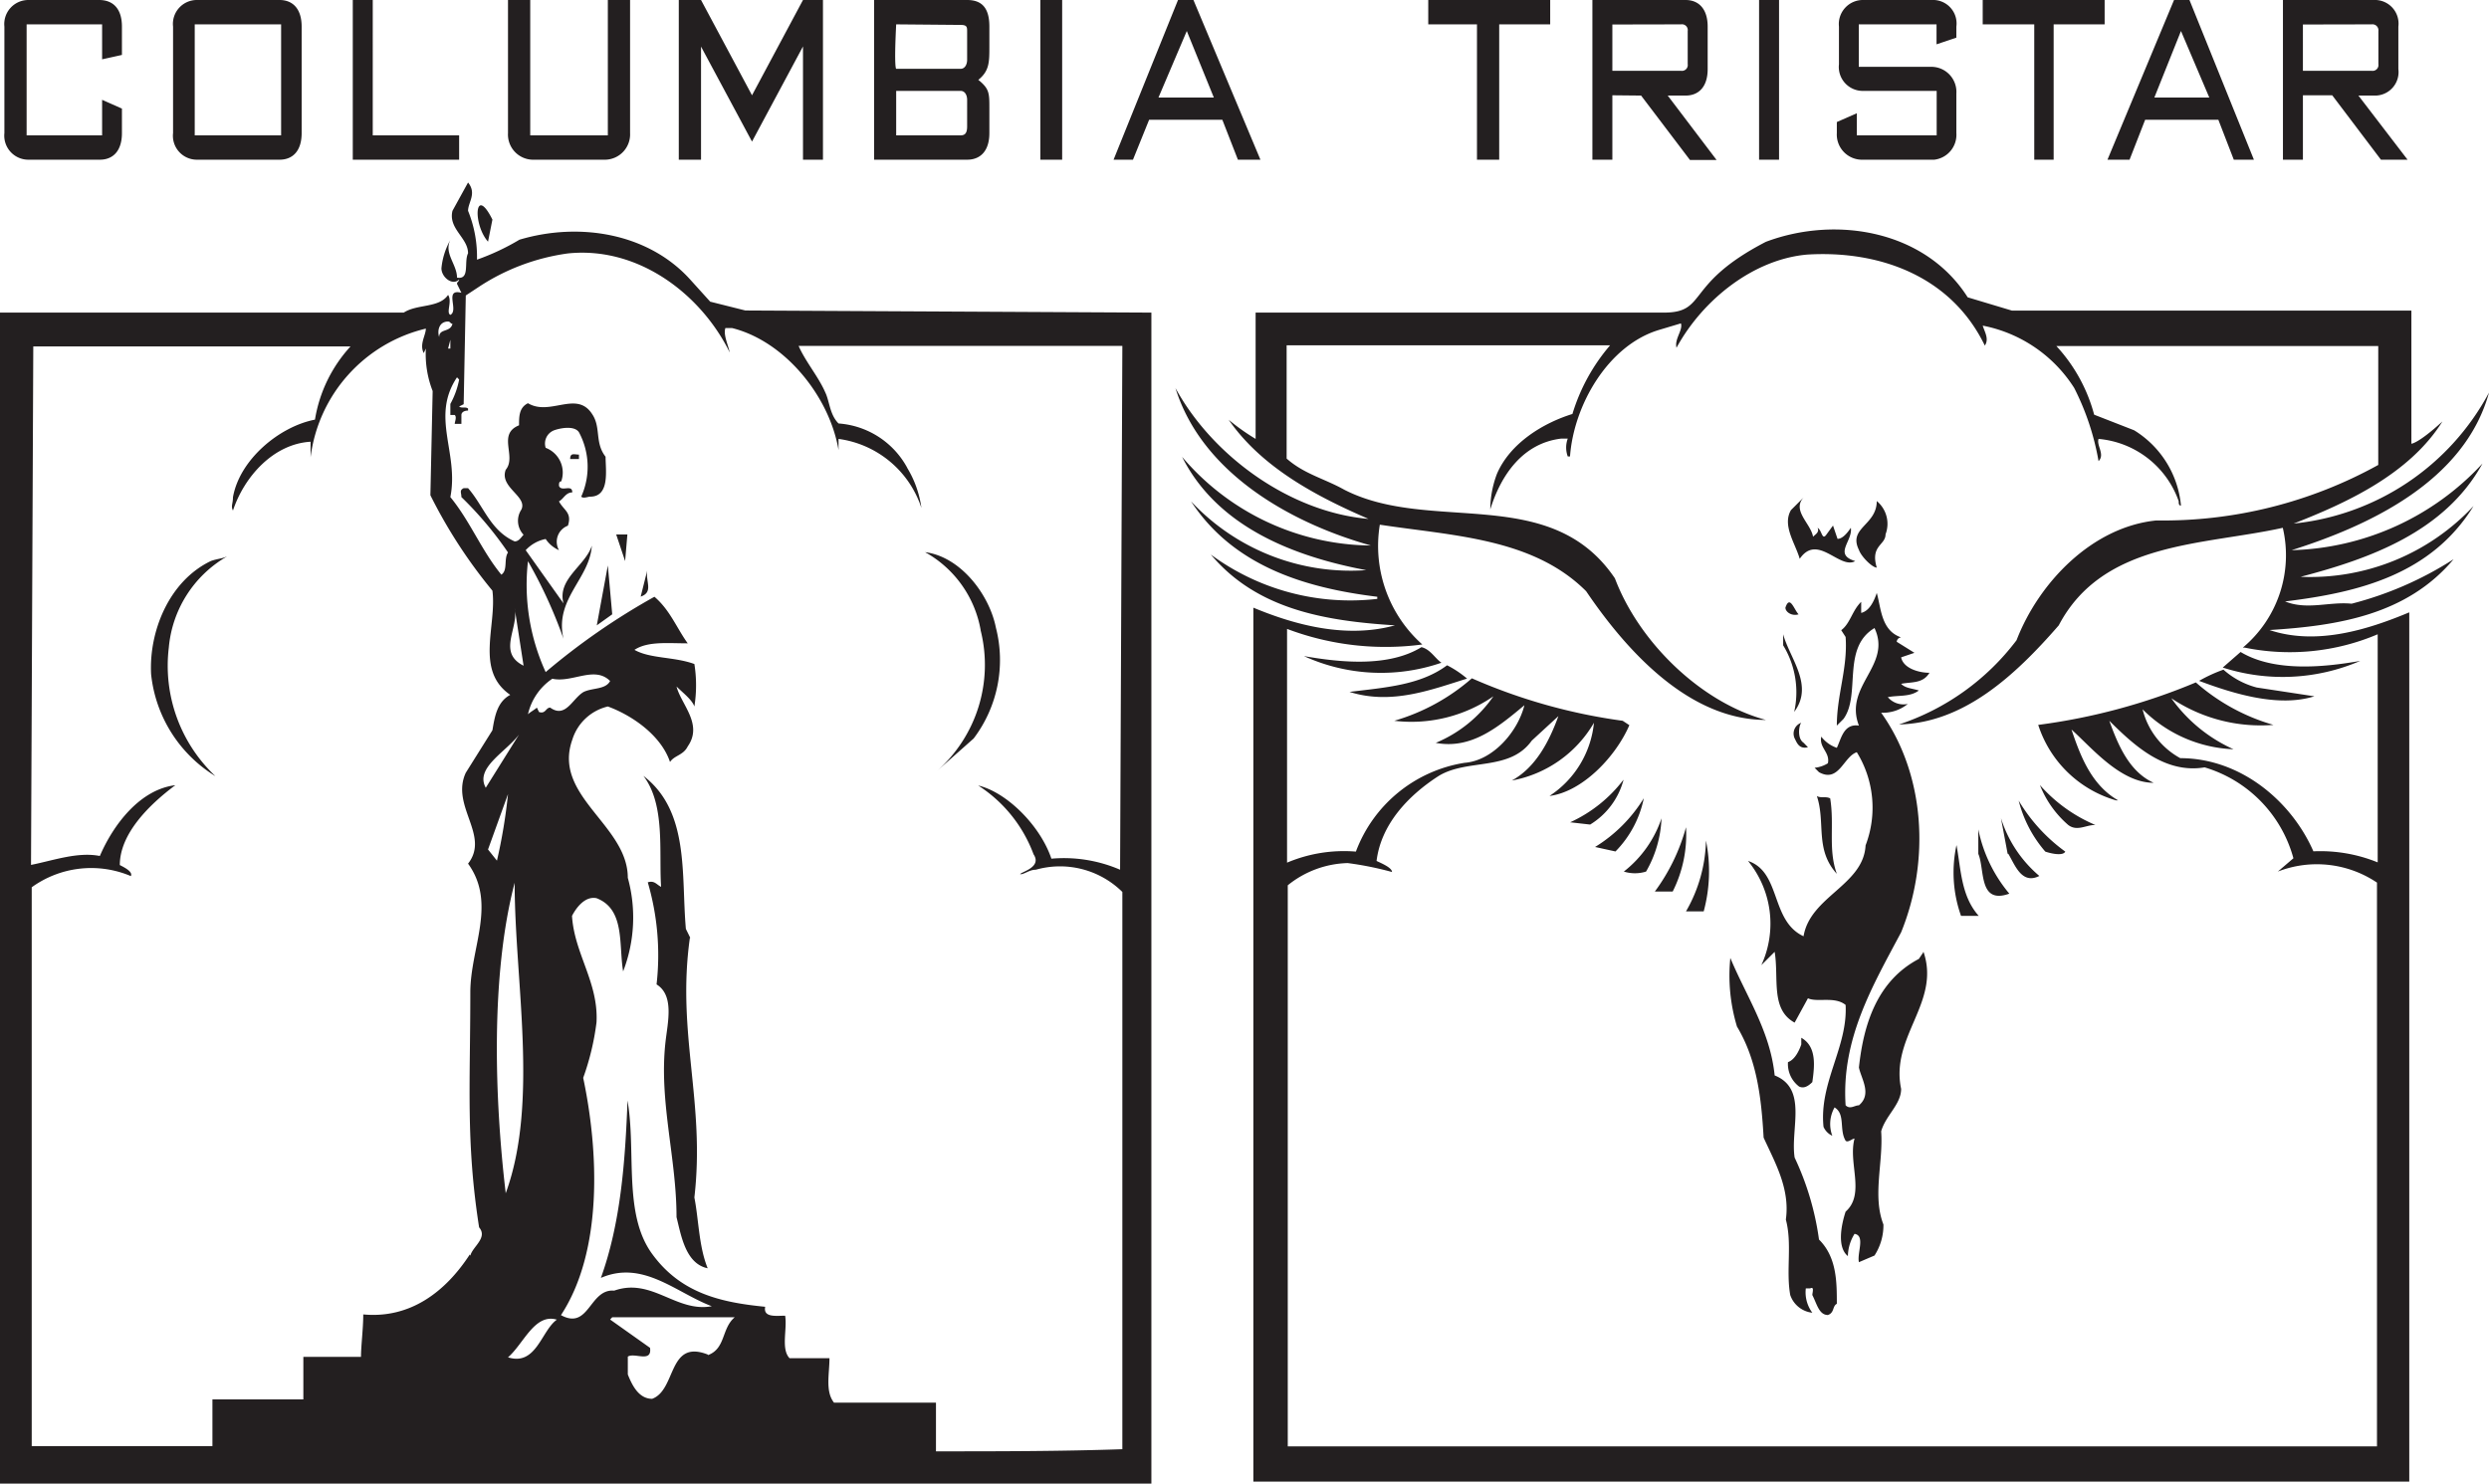 <svg id="Layer_1" data-name="Layer 1" xmlns="http://www.w3.org/2000/svg" viewBox="0 0 175.75 104.79"><defs><style>.cls-1{fill:#231f20;fill-rule:evenodd;}</style></defs><title>41986-Columbia_TriStar</title><path class="cls-1" d="M34.77,15.51l-.31,1.56c-1.1-1.25-.94-4.07.31-1.56ZM2,11.28A1.7,1.7,0,0,1,.31,9.4V1.88A1.7,1.7,0,0,1,2,0h5C8,0,8.61.63,8.61,1.88v2l-1.4.31V1.72H1.88V9.56H7.21V7.05l1.4.62V9.4c0,1.25-.62,1.88-1.56,1.88Zm11.9,0A1.69,1.69,0,0,1,12.22,9.4V1.88A1.69,1.69,0,0,1,13.94,0h5.8c.94,0,1.56.63,1.56,1.88V9.4c0,1.25-.62,1.88-1.56,1.88Zm-.15-9.56V9.56h6.1V1.72ZM32.42,9.56v1.72H24.91V0h1.41V9.56Zm5.17,1.72A1.78,1.78,0,0,1,35.87,9.4V0h1.57V9.56h5.48V0h1.57V9.4a1.79,1.79,0,0,1-1.73,1.88Zm11.91-8v8H47.93V0H49.5l3.6,6.73L56.7,0h1.41V11.28H56.7v-8L53.1,10,49.5,3.29ZM69.86,9.4c0,1.25-.62,1.88-1.57,1.88H61.72V0h6.57c1.1,0,1.57.63,1.57,1.88V3.29c0,1.1,0,1.72-.78,2.35.78.63.78.94.78,2V9.4ZM63.28,1.72c-.16,3.14,0,3.14,0,3.14h4.55c.31,0,.46-.32.46-.63v-2c0-.31,0-.47-.46-.47Zm4.55,7.84c.31,0,.46-.16.46-.63V7.05c0-.32-.15-.63-.46-.63H63.28V9.56ZM75,0V11.28H73.46V0Zm29.29,11.28V1.72h-3.44V0h8.61V1.72h-3.6v9.56Zm9.56-4.55v4.55h-1.41V0h6.58c.93,0,1.56.63,1.56,1.88v3c0,1.25-.63,1.87-1.56,1.87h-1.26l3.45,4.55h-1.88l-3.45-4.55Zm0-5V5h4.85a.41.41,0,0,0,.47-.47V2.19a.41.41,0,0,0-.47-.47ZM125.62,0V11.28h-1.41V0Zm5.8,11.28A1.78,1.78,0,0,1,129.7,9.4V8.62L131.11,8V9.56h5.64V6.42h-5.17a1.69,1.69,0,0,1-1.73-1.88V1.88A1.7,1.7,0,0,1,131.58,0h5a1.66,1.66,0,0,1,1.56,1.88v.78l-1.4.47V1.72h-5.49v3h5.17a1.77,1.77,0,0,1,1.72,1.88V9.4a1.77,1.77,0,0,1-1.56,1.88Zm12.22,0V1.72H140V0h8.61V1.72h-3.6v9.56Zm7.83-2.82-1.1,2.82h-1.56L153.51,0h1.09l4.55,11.28h-1.42l-1.09-2.82ZM154,2.19l-1.88,4.7H156l-2-4.7Zm8.61,4.54v4.55h-1.41V0h6.58a1.67,1.67,0,0,1,1.57,1.88v3a1.66,1.66,0,0,1-1.57,1.87h-1.25L170,11.28h-1.88l-3.44-4.55Zm0-5V5h4.86a.41.41,0,0,0,.47-.47V2.19a.42.42,0,0,0-.47-.47ZM81.14,8.46,80,11.28H78.63L83.18,0h1.09L89,11.28H87.41l-1.1-2.82ZM83.8,2.19l-2,4.7h3.91L83.8,2.19ZM131,39.63c-1.1.63-2.66-2-3.92-.16-.31-1.09-1.25-2.35-.62-3.44l.94-.94c-.94.94.47,1.88.62,2.82.16-.16.47-.32.32-.63.31.16.31.94.63.47l.46-.63.32.94c.31,0,.62-.31.94-.78.15.94-1.26,1.88.31,2.35Zm16.92,18.64c-.63,0-1.26.47-1.88,0a7.21,7.21,0,0,1-2-2.82,10.81,10.81,0,0,0,3.92,2.82Zm-52.63-9.4c2.5-.31,5-.47,6.89-1.88a7.2,7.2,0,0,1,1.41.94c-2.51.78-5.33,1.88-8.3.94Zm80-16.13c-2.67,4.85-8,6.73-12.84,8a15.77,15.77,0,0,0,12.21-5c-3,4.86-8.14,6.11-13.31,6.74,1.56.63,3.13,0,4.7.16a24.67,24.67,0,0,0,7.2-3.14c-3.29,3.92-8.14,4.7-13,5,3.29,1.1,6.89,0,9.87-1.25v61.4H88.5V42.92c3,1.25,6.58,2.19,10,1.25-4.86-.31-9.72-1.09-13-5a16.58,16.58,0,0,0,11.75,3.13v-.15c-5.17-.63-10.18-2.2-13.15-6.74a15.42,15.42,0,0,0,12.37,4.86c-5-.94-10.49-3-13-8A17.67,17.67,0,0,0,96.8,38.53C91.32,37,84.9,33.52,83,27.41c2.66,4.86,8.14,8.77,13.63,9.24-3.61-1.56-7.52-3.6-9.87-7A15.23,15.23,0,0,0,88.66,31V22.08h28.82c3.13,0,1.41-2,7.21-5,5-1.88,11.27-.78,14.25,3.92l3.13.94h28.2v9.4s.47,0,2.19-1.57c-2.35,3.76-6.89,5.8-10.5,7.21a17.67,17.67,0,0,0,13.79-9.25c-1.73,6.27-8.46,9.4-13.94,11.13a19,19,0,0,0,13.47-6.11Zm-16.92,13a8.51,8.51,0,0,0,2.82-8.46c-5.64,1.25-12.69.94-15.82,6.89-3.13,3.6-6.73,6.89-11.28,7a17.15,17.15,0,0,0,8.3-5.95c1.57-4.07,5.33-8,9.87-8.46a31.38,31.38,0,0,0,15.67-3.92V24.44H145.2a11.49,11.49,0,0,1,2.67,4.85l2.82,1.1A7,7,0,0,1,154,35.71c-.16,0-.16-.15-.16-.31A6.62,6.62,0,0,0,148.18,31c-.16.47.47,1.1,0,1.57a18.29,18.29,0,0,0-1.72-5.17A9.88,9.88,0,0,0,140,23c.15.47.46.94.15,1.41-2.35-4.86-7.36-6.74-12.53-6.43-3.76.32-7.36,3.14-9.24,6.58-.16-.62.47-1.25.31-1.72l-1.57.47c-3.6,1.1-6,5.33-6.26,8.93h-.16a1.82,1.82,0,0,1,0-1.26h-.47c-2.66.32-4.23,2.51-5,5a7.15,7.15,0,0,1,.47-2.51c.94-2.19,3.29-3.6,5.33-4.23a13.38,13.38,0,0,1,2.66-4.85H90.85v8c1.25,1.1,2.66,1.41,4.07,2.2,6.11,3.13,14.57-.47,19.11,6.26,1.72,4.55,6.11,8.78,10.66,10-5.33,0-9.72-4.7-12.69-9.09-3.76-3.76-9.4-3.91-14.57-4.7a9.32,9.32,0,0,0,3,8.46,19.62,19.62,0,0,1-9.55-1.1V60.93a10.3,10.3,0,0,1,4.86-.78,9.83,9.83,0,0,1,7.67-6.27c2-.15,3.76-2.19,4.23-4.07-1.88,1.57-3.76,3.13-6.26,2.66a9.28,9.28,0,0,0,4.07-3.29,10.19,10.19,0,0,1-7,1.73,14.43,14.43,0,0,0,5.48-3,39.69,39.69,0,0,0,10.65,3l.47.31c-.94,2.19-3.29,4.7-5.64,5a7,7,0,0,0,3.14-5.17,8.47,8.47,0,0,1-5.8,4.08c1.72-.94,2.66-2.82,3.29-4.55l-1.88,1.73c-1.56,2.19-4.54,1.25-6.58,2.5-2.19,1.41-4.07,3.45-4.38,6,.31.15,1.09.47,1.09.78a23.14,23.14,0,0,0-3.13-.63,7,7,0,0,0-4.23,1.57v39.63h76.91V62.34a7.6,7.6,0,0,0-7-.78l1.1-.94a9.23,9.23,0,0,0-6.27-6.42c-2.82.47-5-1.57-6.73-3.29.62,1.72,1.41,3.6,3.13,4.38-2.35,0-4.39-2.5-5.8-3.76.63,1.88,1.41,3.92,3.29,5h-.15a8.15,8.15,0,0,1-5.49-5.33,43.17,43.17,0,0,0,11.13-3,14.22,14.22,0,0,0,5.48,3,11.34,11.34,0,0,1-7.21-1.88,10.82,10.82,0,0,0,4.39,3.6,9.57,9.57,0,0,1-6.42-2.82,5.41,5.41,0,0,0,2.66,3.45c4.23,0,7.83,3,9.4,6.58a10.77,10.77,0,0,1,4.54.78V44.8a15.87,15.87,0,0,1-9.4.94ZM144.42,60.15a8.78,8.78,0,0,1-1.88-3.6,12.06,12.06,0,0,0,3.29,3.6c-.15.31-.94.16-1.41,0Zm12.53-13,1.26-1.1c2.34,1.41,5.79,1.1,8.45.63a13.82,13.82,0,0,1-9.71.47Zm-30.23,5a.81.81,0,0,1,.47-1.1c-.16.16-.31,1.1.16,1.41l.31.32c-.63.15-.78-.32-.94-.63Zm5.8-12.06c-.32,0-1.1-.78-1.26-1.25-.78-1.57,1.26-1.73,1.26-3.45a2.09,2.09,0,0,1,.62,2.35c0,.78-1.09.78-.62,2.35ZM157,47.3a5.72,5.72,0,0,0,2.35,1.26l4.07.62c-2.5.79-5.64-.15-8.14-1.09A10.27,10.27,0,0,1,157,47.3ZM138.47,64.69a9.13,9.13,0,0,1-.32-5c.32,1.72.32,3.6,1.57,5Zm-9.24-8.3c.31,1.88-.16,3.6.47,5.33-1.57-1.73-.78-3.61-1.41-5.49.31.16.63,0,.94.16Zm-14.57,5.17a8,8,0,0,0,2.66-3.76,8.14,8.14,0,0,1-1.09,3.76,2.63,2.63,0,0,1-1.57,0Zm21.15,5.64c1.25,3.6-2.35,6-1.57,9.71,0,1.1-1.1,1.88-1.41,3,.16,2.19-.63,4.54.16,6.58a3.93,3.93,0,0,1-.63,2.19l-1.1.47c-.15-.63.47-1.88-.31-2a3.07,3.07,0,0,0-.47,1.57c-.78-.63-.47-2.19-.16-3.14,1.41-1.25.16-3.44.63-5.16-.16,0-.47.31-.63.15-.47-.78,0-1.88-.78-2.35a2.37,2.37,0,0,0-.16,2,1.23,1.23,0,0,1-.62-.63c-.32-3.13,1.72-5.64,1.56-8.61-.78-.63-2-.16-2.66-.47l-.94,1.72c-1.72-.94-1.1-3.13-1.41-5l-.94.94a7,7,0,0,0-.94-7.36c2.35.78,1.57,4.23,3.92,5.32.47-2.82,4.23-3.6,4.38-6.42a7.45,7.45,0,0,0-.62-6.58c-.94.31-1.26,2.19-2.67,1.41l-.31-.31a2.2,2.2,0,0,0,.94-.32c.16-.78-.63-1.09-.47-1.88a2.34,2.34,0,0,0,1.1.79c.31-.63.47-1.73,1.56-1.57-1.09-2.82,2.35-4.23,1.1-6.89-2.35,1.41-.94,4.7-2.19,6.42l-.47.47c0-2.19.78-4.07.62-6.26l-.31-.48c.63-.46.78-1.4,1.41-2v.78c.63-.15.94-.94,1.1-1.41.31,1.1.31,2.66,1.72,3.14a.33.33,0,0,0-.31.31l1.25.78-.94.32c.16.78,1.25,1.09,2,1.09-.47.78-1.26.63-2,.78.31.32.78.32,1.25.47-.62.47-1.41.32-2.19.47a1.45,1.45,0,0,0,1.41.48,2.77,2.77,0,0,1-1.88.62c3.13,4.39,3.45,10.5,1.41,15.51-2,3.76-4.23,7.52-3.92,12.22.32.31.63,0,.94,0,.94-.79.16-1.88,0-2.67.32-3,1.26-6.11,4.23-7.67l.32-.47Zm-16.76-8.77a8.92,8.92,0,0,1-.94,4.54h-1.26a13.72,13.72,0,0,0,2.2-4.54Zm8.92,18c-.31.31-.62.47-.94.31a2,2,0,0,1-.78-1.72c.47-.16.78-.78.94-1.25v-.47c1.1.62.94,2,.78,3.13Zm-8.92-12.06a10.43,10.43,0,0,0,1.41-5,10.89,10.89,0,0,1-.16,5Zm7.67,17.39a19.84,19.84,0,0,1,1.72,5.79c1.26,1.25,1.26,3,1.26,4.54-.32.16-.16.63-.63.79-.63,0-.78-.79-1.1-1.41,0-.16.16-.63-.15-.47h-.31a2.41,2.41,0,0,0,.46,1.72,1.86,1.86,0,0,1-1.56-1.25c-.31-1.73.15-3.61-.31-5.33.31-2.19-.79-4.07-1.57-5.79-.16-2.82-.47-5.49-1.88-7.84a12.44,12.44,0,0,1-.47-4.85c1.1,2.66,2.82,5.17,3.13,8.3,2.35.94,1.1,3.76,1.41,5.8Zm-14.1-21.93a10.44,10.44,0,0,0,3.45-3.45,7.47,7.47,0,0,1-2,3.76l-1.41-.31Zm29.14.47-.47-2.51A8.78,8.78,0,0,0,144,61.87c-1.25.63-1.72-.78-2.19-1.56ZM127,43.39c-.47.15-.93-.16-.93-.47.31-.94.62.16.93.47Zm-.31,6.89a6.36,6.36,0,0,0-.78-4.7V44.8c.47,1.72,2.19,3.6.78,5.48Zm13,10V58.58a10.22,10.22,0,0,0,2.19,4.54c-2.19.79-1.72-1.72-2.19-2.81Zm-25.06-5.17a5.27,5.27,0,0,1-2.35,3.13l-1.41-.16a9.89,9.89,0,0,0,3.76-3Zm-12.85-8.3a13.1,13.1,0,0,1-9.71-.47c2.67.47,6,.78,8.3-.63.63.15.95.78,1.41,1.1ZM50.12,21.3l2.51.63,28.67.15v82.71H0V22.08H28.51c.94-.62,2.5-.31,3.13-1.25.31.47-.16,1.25.16,1.41.62-.31-.47-1.88.78-1.56l-.31-.63h0c0-.16.15-.16.15-.31-.47.47-1.25-.16-1.25-.79a5,5,0,0,1,.63-2c-.47.94.47,1.72.47,2.66.94.16.47-1.1.78-1.72,0-1.1-1.41-1.73-1.1-3l1.1-2c.63.78,0,1.4,0,2a8.61,8.61,0,0,1,.63,3.45,16.68,16.68,0,0,0,3-1.41c4.23-1.26,9.09-.47,12.06,2.82l1.41,1.56ZM31.64,22.71c-.63,0-.78.63-.63,1.1,0-.63.79-.31.94-.94-.15,0-.15-.16-.31-.16ZM31.8,24l-.16.62h.16V24Zm1.41,64.69c.15-.63,1.25-1.26.62-2-.94-6-.62-10.18-.62-16.6,0-3.14,1.88-6.27-.16-9.09,1.57-2-1.25-4.07-.16-6.42l1.88-3c.16-.94.32-2,1.26-2.5-2.51-1.73-.94-4.86-1.26-7.36a35.41,35.41,0,0,1-4.38-6.74l.16-7.36a7.17,7.17,0,0,1-.48-3l-.15.32c-.32-.63.15-1.26.15-1.73a10.71,10.71,0,0,0-8.14,9.09v-1.1c-2.66.16-4.7,2.51-5.48,4.86-.16-.32,0-.47,0-.94.47-2.67,3.29-5,5.79-5.48a10,10,0,0,1,2.51-5.17H2.35L2.19,61.09c1.57-.31,3.29-.94,4.86-.63.94-2.19,2.82-4.7,5.33-5-1.89,1.41-3.92,3.45-3.92,5.64.31.16.94.47.78.78a7.17,7.17,0,0,0-7,.79v39.47H15V98.84h6.42v-3h4.07c0-.78.16-2,.16-3,3.29.31,5.79-1.57,7.52-4.23Zm3.13-45.74c.31,1.41-1.25,3.13.63,4.07l-.63-4.07Zm.31,8.93c-.94,1.25-3.13,2.35-2.35,3.76l2.35-3.76ZM34.46,60l.63.79a38,38,0,0,0,.78-4.7L34.46,60Zm1.88,2.35c-1.72,6.58-1.41,15.35-.63,21.93,2.35-6.42.63-15,.63-21.93Zm-.47,33.52c2,.63,2.35-1.88,3.45-2.66-1.57-.47-2.35,1.72-3.45,2.66Zm1.41-45.42c.16-.16.47-.32.63-.47l.15.31c.47.16.47-.31.79-.31,1.09.78,1.56-.63,2.35-1.1.62-.31,1.56-.16,1.88-.78-1.1-1.1-2.67.15-4.08-.16a4.12,4.12,0,0,0-1.72,2.51ZM50,95.71c1.25-.47.94-1.88,1.88-2.67H43.23l-.15.16,2.82,2c.15,1.09-1.1.31-1.57.62v1.26c.31.78.78,1.72,1.72,1.72,1.72-.63,1.1-4.23,3.92-3.13ZM64.06,33.05a7.34,7.34,0,0,1,1,2.82A7.17,7.17,0,0,0,59.21,31v.79c-.63-3.76-3.76-7.68-7.52-8.62h-.47c-.15.47.16,1.1.31,1.73-2-4.08-6.42-7.52-11.43-7a15.16,15.16,0,0,0-6.27,2.35l-.94.62-.15,7.68-.32.16c.16.15.47,0,.63.15V29c-.31,0-.47.15-.47.31v.63h-.47c0-.16.16-.47,0-.63H31.8v-.78a5.83,5.83,0,0,0,.62-1.72l-.15-.16c-1.88,2.82.15,5.32-.47,8.46,1.41,1.72,2.19,3.76,3.6,5.48.47-.31.16-1.1.47-1.57a25.08,25.08,0,0,0-3.29-3.91c0-.32-.16-.47.16-.63h.31c1.1,1.25,1.57,3,3.29,3.76.31,0,.47-.31.63-.47A1.43,1.43,0,0,1,36.81,36c.47-.94-1.57-1.57-1.1-2.82.79-.94-.62-2.51.94-3.14,0-.62,0-1.25.63-1.56,1.57.94,3.45-.94,4.54.78.63.94.16,2,.94,3,0,.94.32,2.82-1.09,2.82-.16,0-.47.15-.63,0a5.15,5.15,0,0,0-.16-4.55c-.31-.47-1.25-.31-1.72-.15a1,1,0,0,0-.63,1.25A1.87,1.87,0,0,1,39.63,34c-.16,0-.16.16-.16.31.16.47.94-.15.94.47-.47,0-.62.47-.94.63.32.63.94.78.63,1.72a1.21,1.21,0,0,0-.63,1.73,2.19,2.19,0,0,1-.94-.79,2.6,2.6,0,0,0-1.41.79l2.67,3.76c-.47-1.73,1.56-2.67,2-4.08-.15,2.35-2.66,3.76-2,6.58a33.2,33.2,0,0,0-2.51-5.48,14.81,14.81,0,0,0,1.25,7.83,47.87,47.87,0,0,1,7.68-5.32c1.1.94,1.56,2.19,2.35,3.29-1.41,0-2.82-.16-3.76.46,1.1.63,2.82.48,4.23,1a9.54,9.54,0,0,1,0,3c-.16-.47-.78-.94-1.26-1.41.32,1.26,1.89,2.66.79,4.23-.31.63-.94.63-1.25,1.1-.63-1.88-2.67-3.29-4.39-3.92a3.46,3.46,0,0,0-2.51,2.35C39,56.23,44.33,58.27,44.33,62A10.55,10.55,0,0,1,44,68.61c-.32-1.88.15-4.39-1.88-5.17-.79-.16-1.41.63-1.73,1.25.16,2.66,1.88,4.7,1.73,7.52a18.16,18.16,0,0,1-.94,3.92c1.09,5.16,1.41,12.21-1.57,16.76,2,1.09,2-1.88,3.76-1.73,2.66-.94,4.38,1.57,6.89,1.1-2.51-.94-4.85-3.29-7.83-2,1.41-3.91,1.72-8.3,1.88-12.53.62,3.6-.31,8,1.72,10.81s4.86,3.45,8,3.76c-.15.78.78.63,1.41.63.16.94-.31,2.35.31,3h2.82c0,1.1-.31,2.35.32,3.14h7.2v3.44c4.39,0,8.77,0,13.16-.15V63a6.26,6.26,0,0,0-6.11-1.57c-.47,0-.78.32-1.1.32,0-.16,1.57-.47.94-1.41a9.84,9.84,0,0,0-3.91-4.86c2,.47,4.38,2.82,5.17,5.17a10,10,0,0,1,4.85.78l.16-37H56.39c.47,1.09,1.41,2.19,1.88,3.28.31.63.31,1.57.94,2.2a6,6,0,0,1,4.85,3.13Zm5.18,11.43A7.85,7.85,0,0,0,65.32,39c2.51.32,4.54,3,5,5.33a9.18,9.18,0,0,1-1.57,7.83L66.1,54.51a10,10,0,0,0,3.14-10ZM48.71,66.26c-.94,6.73,1.1,11.59.32,18.32.31,1.57.31,3.45.94,5-1.57-.32-1.88-2.35-2.2-3.61,0-4.22-1.25-8.14-.78-12.37.16-1.41.63-3.29-.63-4.07a18.28,18.28,0,0,0-.62-7.21c.47-.15.62.16.94.32-.16-2.51.31-5.8-1.25-7.84,3.28,2.51,2.66,7,3,10.81l.31.63Zm-3-26c-.16.78.47,1.56-.47,1.88l.47-1.88Zm-1.57-.63-.63-1.88h.79l-.16,1.88Zm-2,4.54.78-4.23.31,3.45-1.09.78ZM40.26,32.42c0-.47.31-.31.62-.31v.31ZM16,39.32a8.27,8.27,0,0,0-4.08,6.42,10.71,10.71,0,0,0,3.29,9.08,9.62,9.62,0,0,1-4.54-7.2c-.16-3,1.25-6.58,4.23-8,.47-.16.78-.16,1.1-.31Z"/></svg>